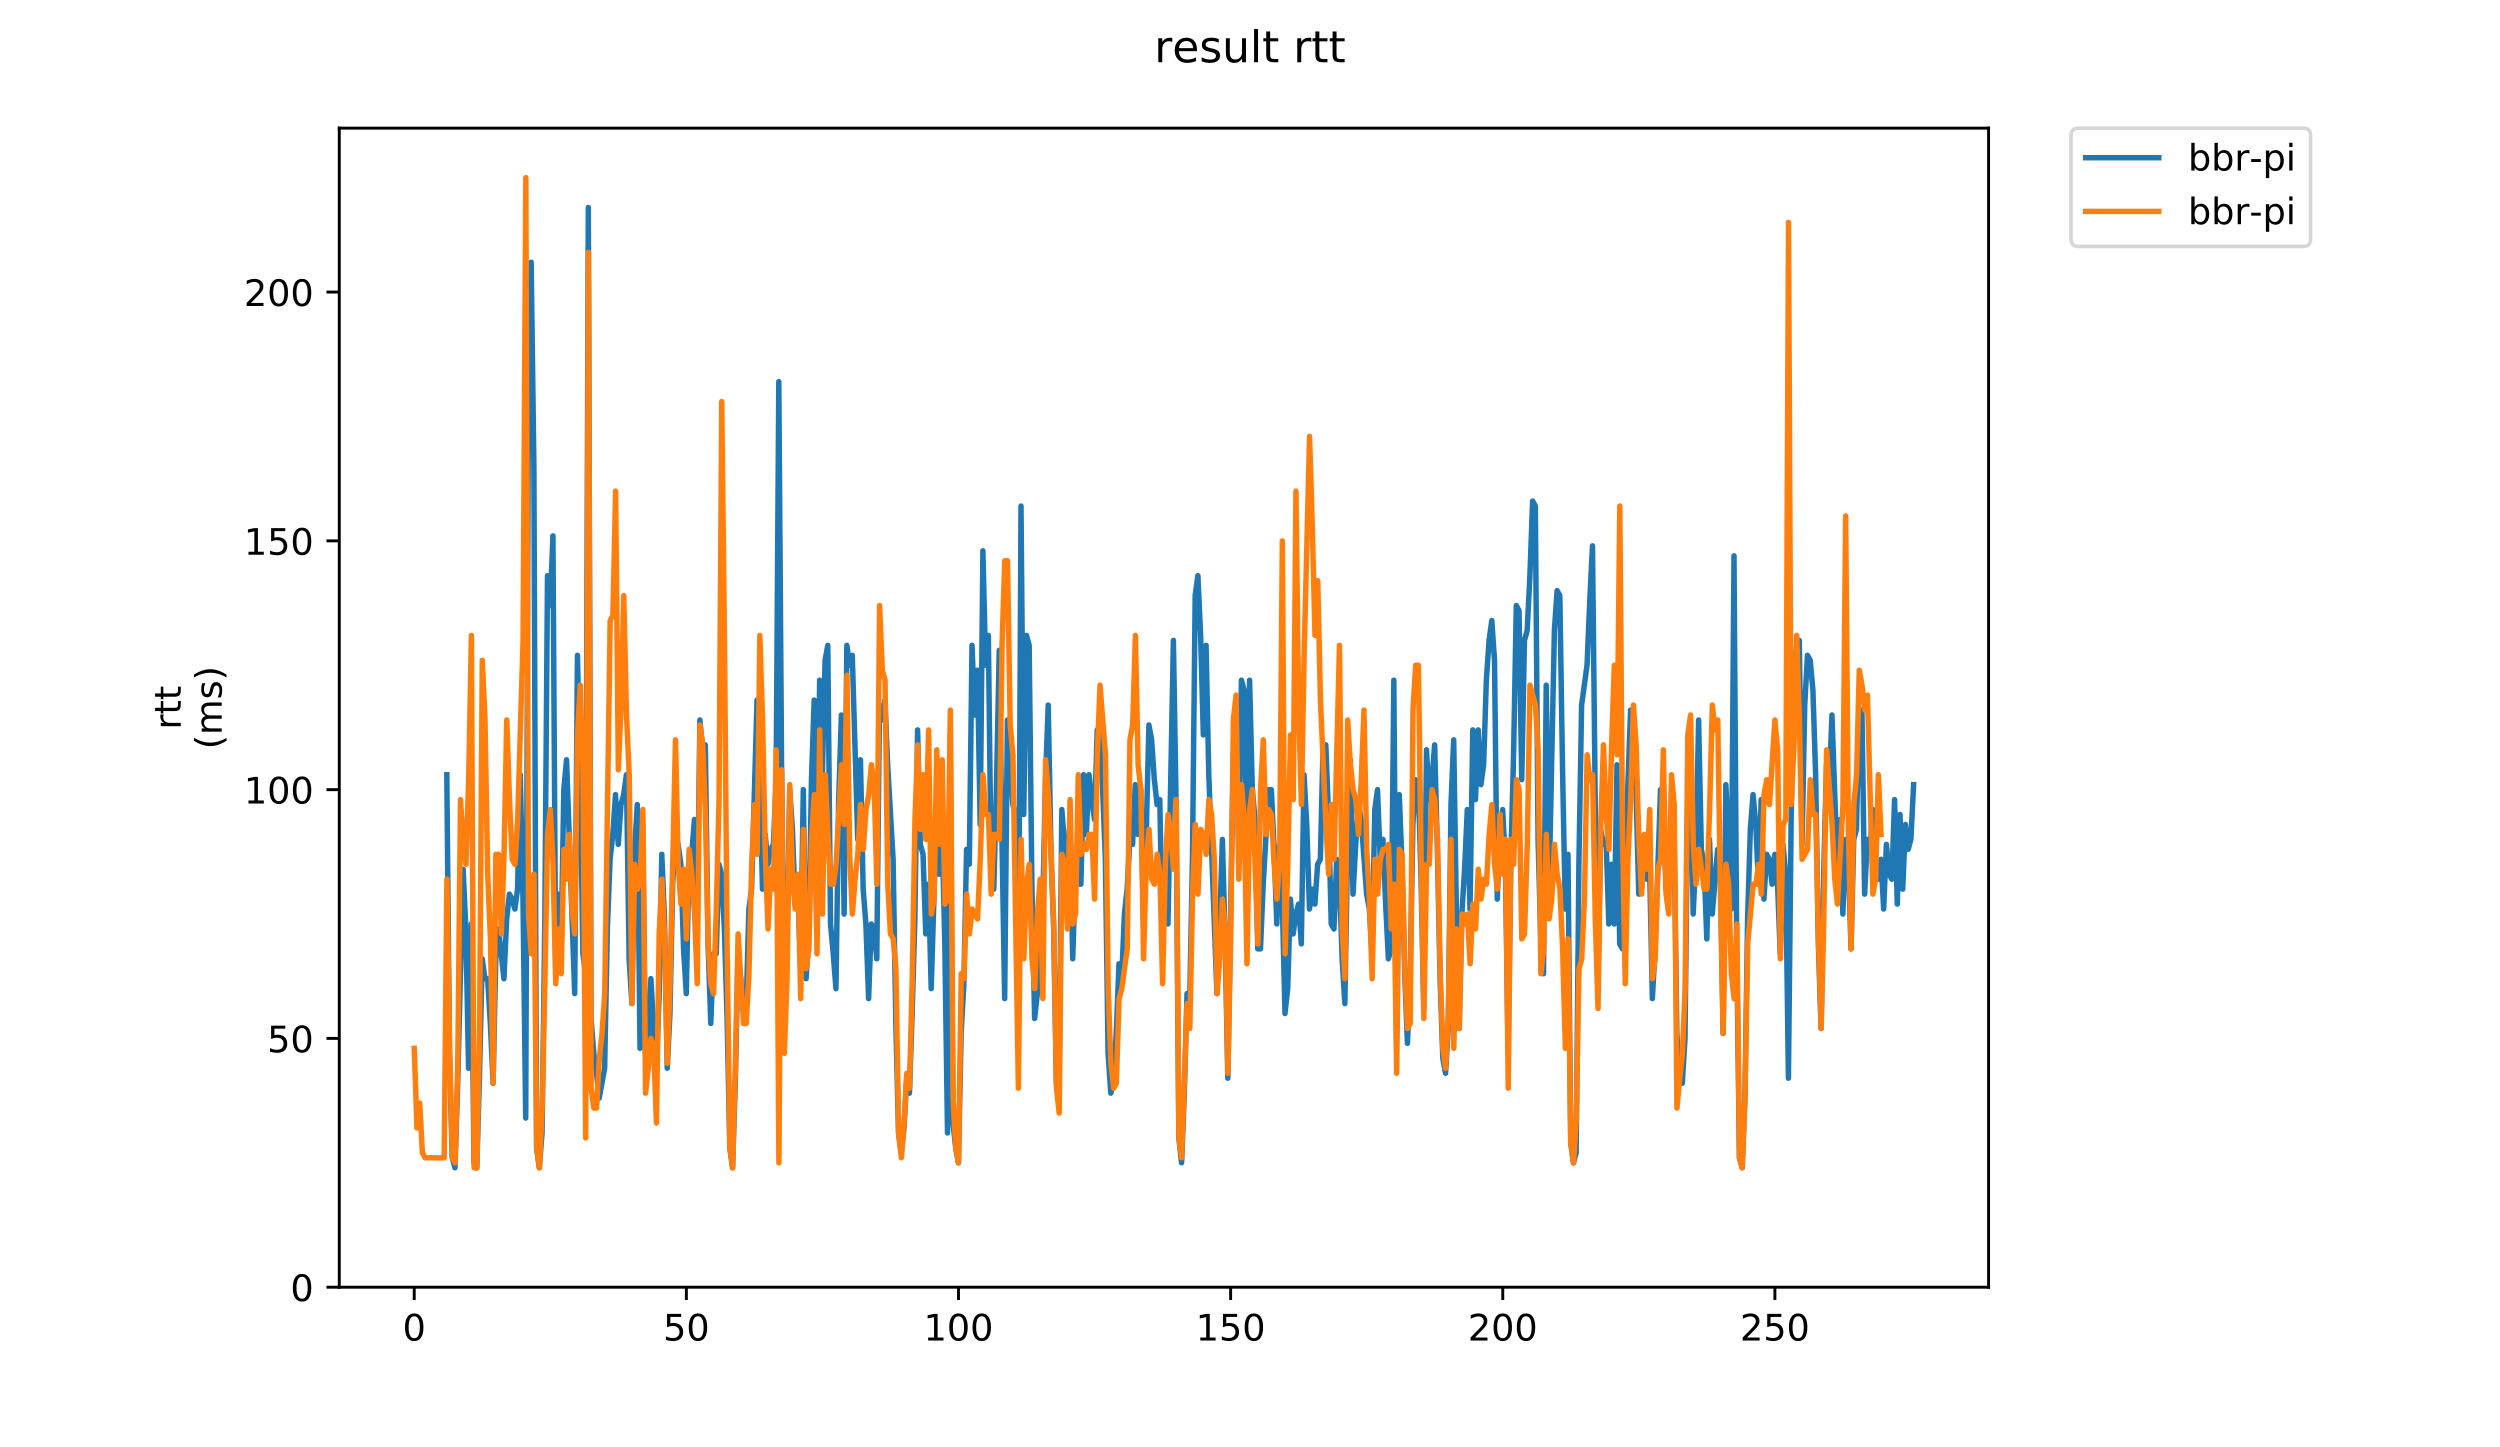<?xml version="1.0" encoding="utf-8" standalone="no"?>
<!DOCTYPE svg PUBLIC "-//W3C//DTD SVG 1.1//EN"
  "http://www.w3.org/Graphics/SVG/1.1/DTD/svg11.dtd">
<!-- Created with matplotlib (https://matplotlib.org/) -->
<svg height="396pt" version="1.1" viewBox="0 0 684 396" width="684pt" xmlns="http://www.w3.org/2000/svg" xmlns:xlink="http://www.w3.org/1999/xlink">
 <defs>
  <style type="text/css">
*{stroke-linecap:butt;stroke-linejoin:round;}
  </style>
 </defs>
 <g id="figure_1">
  <g id="patch_1">
   <path d="M 0 396 
L 684 396 
L 684 0 
L 0 0 
z
" style="fill:#ffffff;"/>
  </g>
  <g id="axes_1">
   <g id="patch_2">
    <path d="M 92.824 352.174 
L 544.074 352.174 
L 544.074 35.062 
L 92.824 35.062 
z
" style="fill:#ffffff;"/>
   </g>
   <g id="matplotlib.axis_1">
    <g id="xtick_1">
     <g id="line2d_1">
      <defs>
       <path d="M 0 0 
L 0 3.5 
" id="m9ac8c3fb48" style="stroke:#000000;stroke-width:0.8;"/>
      </defs>
      <g>
       <use style="stroke:#000000;stroke-width:0.8;" x="113.332" xlink:href="#m9ac8c3fb48" y="352.174"/>
      </g>
     </g>
     <g id="text_1">
      <!-- 0 -->
      <defs>
       <path d="M 31.781 66.406 
Q 24.172 66.406 20.328 58.906 
Q 16.5 51.422 16.5 36.375 
Q 16.5 21.391 20.328 13.891 
Q 24.172 6.391 31.781 6.391 
Q 39.453 6.391 43.281 13.891 
Q 47.125 21.391 47.125 36.375 
Q 47.125 51.422 43.281 58.906 
Q 39.453 66.406 31.781 66.406 
z
M 31.781 74.219 
Q 44.047 74.219 50.516 64.516 
Q 56.984 54.828 56.984 36.375 
Q 56.984 17.969 50.516 8.266 
Q 44.047 -1.422 31.781 -1.422 
Q 19.531 -1.422 13.062 8.266 
Q 6.594 17.969 6.594 36.375 
Q 6.594 54.828 13.062 64.516 
Q 19.531 74.219 31.781 74.219 
z
" id="DejaVuSans-48"/>
      </defs>
      <g transform="translate(110.151 366.773)scale(0.1 -0.1)">
       <use xlink:href="#DejaVuSans-48"/>
      </g>
     </g>
    </g>
    <g id="xtick_2">
     <g id="line2d_2">
      <g>
       <use style="stroke:#000000;stroke-width:0.8;" x="187.788" xlink:href="#m9ac8c3fb48" y="352.174"/>
      </g>
     </g>
     <g id="text_2">
      <!-- 50 -->
      <defs>
       <path d="M 10.797 72.906 
L 49.516 72.906 
L 49.516 64.594 
L 19.828 64.594 
L 19.828 46.734 
Q 21.969 47.469 24.109 47.828 
Q 26.266 48.188 28.422 48.188 
Q 40.625 48.188 47.75 41.5 
Q 54.891 34.812 54.891 23.391 
Q 54.891 11.625 47.562 5.094 
Q 40.234 -1.422 26.906 -1.422 
Q 22.312 -1.422 17.547 -0.641 
Q 12.797 0.141 7.719 1.703 
L 7.719 11.625 
Q 12.109 9.234 16.797 8.062 
Q 21.484 6.891 26.703 6.891 
Q 35.156 6.891 40.078 11.328 
Q 45.016 15.766 45.016 23.391 
Q 45.016 31 40.078 35.438 
Q 35.156 39.891 26.703 39.891 
Q 22.75 39.891 18.812 39.016 
Q 14.891 38.141 10.797 36.281 
z
" id="DejaVuSans-53"/>
      </defs>
      <g transform="translate(181.426 366.773)scale(0.1 -0.1)">
       <use xlink:href="#DejaVuSans-53"/>
       <use x="63.623" xlink:href="#DejaVuSans-48"/>
      </g>
     </g>
    </g>
    <g id="xtick_3">
     <g id="line2d_3">
      <g>
       <use style="stroke:#000000;stroke-width:0.8;" x="262.244" xlink:href="#m9ac8c3fb48" y="352.174"/>
      </g>
     </g>
     <g id="text_3">
      <!-- 100 -->
      <defs>
       <path d="M 12.406 8.297 
L 28.516 8.297 
L 28.516 63.922 
L 10.984 60.406 
L 10.984 69.391 
L 28.422 72.906 
L 38.281 72.906 
L 38.281 8.297 
L 54.391 8.297 
L 54.391 0 
L 12.406 0 
z
" id="DejaVuSans-49"/>
      </defs>
      <g transform="translate(252.701 366.773)scale(0.1 -0.1)">
       <use xlink:href="#DejaVuSans-49"/>
       <use x="63.623" xlink:href="#DejaVuSans-48"/>
       <use x="127.246" xlink:href="#DejaVuSans-48"/>
      </g>
     </g>
    </g>
    <g id="xtick_4">
     <g id="line2d_4">
      <g>
       <use style="stroke:#000000;stroke-width:0.8;" x="336.7" xlink:href="#m9ac8c3fb48" y="352.174"/>
      </g>
     </g>
     <g id="text_4">
      <!-- 150 -->
      <g transform="translate(327.157 366.773)scale(0.1 -0.1)">
       <use xlink:href="#DejaVuSans-49"/>
       <use x="63.623" xlink:href="#DejaVuSans-53"/>
       <use x="127.246" xlink:href="#DejaVuSans-48"/>
      </g>
     </g>
    </g>
    <g id="xtick_5">
     <g id="line2d_5">
      <g>
       <use style="stroke:#000000;stroke-width:0.8;" x="411.156" xlink:href="#m9ac8c3fb48" y="352.174"/>
      </g>
     </g>
     <g id="text_5">
      <!-- 200 -->
      <defs>
       <path d="M 19.188 8.297 
L 53.609 8.297 
L 53.609 0 
L 7.328 0 
L 7.328 8.297 
Q 12.938 14.109 22.625 23.891 
Q 32.328 33.688 34.812 36.531 
Q 39.547 41.844 41.422 45.531 
Q 43.312 49.219 43.312 52.781 
Q 43.312 58.594 39.234 62.25 
Q 35.156 65.922 28.609 65.922 
Q 23.969 65.922 18.812 64.312 
Q 13.672 62.703 7.812 59.422 
L 7.812 69.391 
Q 13.766 71.781 18.938 73 
Q 24.125 74.219 28.422 74.219 
Q 39.75 74.219 46.484 68.547 
Q 53.219 62.891 53.219 53.422 
Q 53.219 48.922 51.531 44.891 
Q 49.859 40.875 45.406 35.406 
Q 44.188 33.984 37.641 27.219 
Q 31.109 20.453 19.188 8.297 
z
" id="DejaVuSans-50"/>
      </defs>
      <g transform="translate(401.613 366.773)scale(0.1 -0.1)">
       <use xlink:href="#DejaVuSans-50"/>
       <use x="63.623" xlink:href="#DejaVuSans-48"/>
       <use x="127.246" xlink:href="#DejaVuSans-48"/>
      </g>
     </g>
    </g>
    <g id="xtick_6">
     <g id="line2d_6">
      <g>
       <use style="stroke:#000000;stroke-width:0.8;" x="485.612" xlink:href="#m9ac8c3fb48" y="352.174"/>
      </g>
     </g>
     <g id="text_6">
      <!-- 250 -->
      <g transform="translate(476.069 366.773)scale(0.1 -0.1)">
       <use xlink:href="#DejaVuSans-50"/>
       <use x="63.623" xlink:href="#DejaVuSans-53"/>
       <use x="127.246" xlink:href="#DejaVuSans-48"/>
      </g>
     </g>
    </g>
   </g>
   <g id="matplotlib.axis_2">
    <g id="ytick_1">
     <g id="line2d_7">
      <defs>
       <path d="M 0 0 
L -3.5 0 
" id="m6caaef7ef2" style="stroke:#000000;stroke-width:0.8;"/>
      </defs>
      <g>
       <use style="stroke:#000000;stroke-width:0.8;" x="92.824" xlink:href="#m6caaef7ef2" y="352.174"/>
      </g>
     </g>
     <g id="text_7">
      <!-- 0 -->
      <g transform="translate(79.461 355.973)scale(0.1 -0.1)">
       <use xlink:href="#DejaVuSans-48"/>
      </g>
     </g>
    </g>
    <g id="ytick_2">
     <g id="line2d_8">
      <g>
       <use style="stroke:#000000;stroke-width:0.8;" x="92.824" xlink:href="#m6caaef7ef2" y="284.11"/>
      </g>
     </g>
     <g id="text_8">
      <!-- 50 -->
      <g transform="translate(73.099 287.909)scale(0.1 -0.1)">
       <use xlink:href="#DejaVuSans-53"/>
       <use x="63.623" xlink:href="#DejaVuSans-48"/>
      </g>
     </g>
    </g>
    <g id="ytick_3">
     <g id="line2d_9">
      <g>
       <use style="stroke:#000000;stroke-width:0.8;" x="92.824" xlink:href="#m6caaef7ef2" y="216.046"/>
      </g>
     </g>
     <g id="text_9">
      <!-- 100 -->
      <g transform="translate(66.736 219.845)scale(0.1 -0.1)">
       <use xlink:href="#DejaVuSans-49"/>
       <use x="63.623" xlink:href="#DejaVuSans-48"/>
       <use x="127.246" xlink:href="#DejaVuSans-48"/>
      </g>
     </g>
    </g>
    <g id="ytick_4">
     <g id="line2d_10">
      <g>
       <use style="stroke:#000000;stroke-width:0.8;" x="92.824" xlink:href="#m6caaef7ef2" y="147.981"/>
      </g>
     </g>
     <g id="text_10">
      <!-- 150 -->
      <g transform="translate(66.736 151.78)scale(0.1 -0.1)">
       <use xlink:href="#DejaVuSans-49"/>
       <use x="63.623" xlink:href="#DejaVuSans-53"/>
       <use x="127.246" xlink:href="#DejaVuSans-48"/>
      </g>
     </g>
    </g>
    <g id="ytick_5">
     <g id="line2d_11">
      <g>
       <use style="stroke:#000000;stroke-width:0.8;" x="92.824" xlink:href="#m6caaef7ef2" y="79.917"/>
      </g>
     </g>
     <g id="text_11">
      <!-- 200 -->
      <g transform="translate(66.736 83.716)scale(0.1 -0.1)">
       <use xlink:href="#DejaVuSans-50"/>
       <use x="63.623" xlink:href="#DejaVuSans-48"/>
       <use x="127.246" xlink:href="#DejaVuSans-48"/>
      </g>
     </g>
    </g>
    <g id="text_12">
     <!-- rtt -->
     <defs>
      <path d="M 41.109 46.297 
Q 39.594 47.172 37.812 47.578 
Q 36.031 48 33.891 48 
Q 26.266 48 22.188 43.047 
Q 18.109 38.094 18.109 28.812 
L 18.109 0 
L 9.078 0 
L 9.078 54.688 
L 18.109 54.688 
L 18.109 46.188 
Q 20.953 51.172 25.484 53.578 
Q 30.031 56 36.531 56 
Q 37.453 56 38.578 55.875 
Q 39.703 55.766 41.062 55.516 
z
" id="DejaVuSans-114"/>
      <path d="M 18.312 70.219 
L 18.312 54.688 
L 36.812 54.688 
L 36.812 47.703 
L 18.312 47.703 
L 18.312 18.016 
Q 18.312 11.328 20.141 9.422 
Q 21.969 7.516 27.594 7.516 
L 36.812 7.516 
L 36.812 0 
L 27.594 0 
Q 17.188 0 13.234 3.875 
Q 9.281 7.766 9.281 18.016 
L 9.281 47.703 
L 2.688 47.703 
L 2.688 54.688 
L 9.281 54.688 
L 9.281 70.219 
z
" id="DejaVuSans-116"/>
     </defs>
     <g transform="translate(49.459 199.594)rotate(-90)scale(0.1 -0.1)">
      <use xlink:href="#DejaVuSans-114"/>
      <use x="41.113" xlink:href="#DejaVuSans-116"/>
      <use x="80.322" xlink:href="#DejaVuSans-116"/>
     </g>
     <!-- (ms) -->
     <defs>
      <path d="M 31 75.875 
Q 24.469 64.656 21.281 53.656 
Q 18.109 42.672 18.109 31.391 
Q 18.109 20.125 21.312 9.062 
Q 24.516 -2 31 -13.188 
L 23.188 -13.188 
Q 15.875 -1.703 12.234 9.375 
Q 8.594 20.453 8.594 31.391 
Q 8.594 42.281 12.203 53.312 
Q 15.828 64.359 23.188 75.875 
z
" id="DejaVuSans-40"/>
      <path d="M 52 44.188 
Q 55.375 50.25 60.062 53.125 
Q 64.75 56 71.094 56 
Q 79.641 56 84.281 50.016 
Q 88.922 44.047 88.922 33.016 
L 88.922 0 
L 79.891 0 
L 79.891 32.719 
Q 79.891 40.578 77.094 44.375 
Q 74.312 48.188 68.609 48.188 
Q 61.625 48.188 57.562 43.547 
Q 53.516 38.922 53.516 30.906 
L 53.516 0 
L 44.484 0 
L 44.484 32.719 
Q 44.484 40.625 41.703 44.406 
Q 38.922 48.188 33.109 48.188 
Q 26.219 48.188 22.156 43.531 
Q 18.109 38.875 18.109 30.906 
L 18.109 0 
L 9.078 0 
L 9.078 54.688 
L 18.109 54.688 
L 18.109 46.188 
Q 21.188 51.219 25.484 53.609 
Q 29.781 56 35.688 56 
Q 41.656 56 45.828 52.969 
Q 50 49.953 52 44.188 
z
" id="DejaVuSans-109"/>
      <path d="M 44.281 53.078 
L 44.281 44.578 
Q 40.484 46.531 36.375 47.5 
Q 32.281 48.484 27.875 48.484 
Q 21.188 48.484 17.844 46.438 
Q 14.5 44.391 14.5 40.281 
Q 14.5 37.156 16.891 35.375 
Q 19.281 33.594 26.516 31.984 
L 29.594 31.297 
Q 39.156 29.25 43.188 25.516 
Q 47.219 21.781 47.219 15.094 
Q 47.219 7.469 41.188 3.016 
Q 35.156 -1.422 24.609 -1.422 
Q 20.219 -1.422 15.453 -0.562 
Q 10.688 0.297 5.422 2 
L 5.422 11.281 
Q 10.406 8.688 15.234 7.391 
Q 20.062 6.109 24.812 6.109 
Q 31.156 6.109 34.562 8.281 
Q 37.984 10.453 37.984 14.406 
Q 37.984 18.062 35.516 20.016 
Q 33.062 21.969 24.703 23.781 
L 21.578 24.516 
Q 13.234 26.266 9.516 29.906 
Q 5.812 33.547 5.812 39.891 
Q 5.812 47.609 11.281 51.797 
Q 16.75 56 26.812 56 
Q 31.781 56 36.172 55.266 
Q 40.578 54.547 44.281 53.078 
z
" id="DejaVuSans-115"/>
      <path d="M 8.016 75.875 
L 15.828 75.875 
Q 23.141 64.359 26.781 53.312 
Q 30.422 42.281 30.422 31.391 
Q 30.422 20.453 26.781 9.375 
Q 23.141 -1.703 15.828 -13.188 
L 8.016 -13.188 
Q 14.5 -2 17.703 9.062 
Q 20.906 20.125 20.906 31.391 
Q 20.906 42.672 17.703 53.656 
Q 14.5 64.656 8.016 75.875 
z
" id="DejaVuSans-41"/>
     </defs>
     <g transform="translate(60.657 204.995)rotate(-90)scale(0.1 -0.1)">
      <use xlink:href="#DejaVuSans-40"/>
      <use x="39.014" xlink:href="#DejaVuSans-109"/>
      <use x="136.426" xlink:href="#DejaVuSans-115"/>
      <use x="188.525" xlink:href="#DejaVuSans-41"/>
     </g>
    </g>
   </g>
   <g id="line2d_12">
    <path clip-path="url(#pf8bfe01897)" d="M 122.245 211.962 
L 122.989 289.555 
L 123.734 316.781 
L 124.478 319.503 
L 125.223 296.361 
L 126.712 237.826 
L 127.457 254.162 
L 128.201 292.278 
L 128.946 252.8 
L 129.69 318.142 
L 130.435 319.503 
L 131.179 295 
L 131.924 262.329 
L 132.669 267.774 
L 133.413 267.774 
L 134.158 280.026 
L 134.902 296.361 
L 135.647 262.329 
L 136.391 254.162 
L 137.88 267.774 
L 138.625 251.439 
L 139.37 244.633 
L 140.114 245.994 
L 140.859 248.716 
L 141.603 243.271 
L 142.348 211.962 
L 143.092 245.994 
L 143.837 305.89 
L 144.581 107.143 
L 145.326 71.749 
L 146.071 127.562 
L 146.815 314.058 
L 147.56 319.503 
L 148.304 309.974 
L 149.049 252.8 
L 149.793 157.51 
L 150.538 165.678 
L 151.283 146.62 
L 152.027 263.691 
L 152.772 244.633 
L 153.516 259.607 
L 154.261 216.046 
L 155.005 207.878 
L 157.239 271.858 
L 157.984 179.291 
L 158.728 211.962 
L 159.473 260.968 
L 160.217 266.413 
L 160.962 56.775 
L 161.706 278.665 
L 162.451 288.194 
L 163.195 293.639 
L 163.94 300.445 
L 165.429 292.278 
L 166.174 254.162 
L 166.918 235.104 
L 167.663 228.297 
L 168.407 217.407 
L 169.152 231.02 
L 169.897 220.129 
L 170.641 217.407 
L 171.386 211.962 
L 172.13 262.329 
L 172.875 274.581 
L 173.619 232.381 
L 174.364 220.129 
L 175.108 286.832 
L 175.853 225.575 
L 176.598 288.194 
L 177.342 289.555 
L 178.087 267.774 
L 178.831 281.387 
L 179.576 292.278 
L 180.32 273.22 
L 181.065 233.742 
L 181.809 251.439 
L 182.554 292.278 
L 183.299 277.303 
L 184.043 241.91 
L 184.788 228.297 
L 185.532 231.02 
L 186.277 236.465 
L 187.021 259.607 
L 187.766 271.858 
L 188.511 235.104 
L 189.255 233.742 
L 190 224.213 
L 190.744 254.162 
L 191.489 196.988 
L 192.233 205.155 
L 192.978 203.794 
L 193.722 258.245 
L 194.467 280.026 
L 195.212 260.968 
L 195.956 260.968 
L 196.701 236.465 
L 197.445 239.187 
L 198.19 254.162 
L 198.934 278.665 
L 199.679 314.058 
L 200.423 319.503 
L 201.168 296.361 
L 201.913 262.329 
L 202.657 267.774 
L 203.402 275.942 
L 204.146 275.942 
L 204.891 248.716 
L 205.635 243.271 
L 207.125 191.542 
L 207.869 211.962 
L 208.614 243.271 
L 209.358 228.297 
L 210.103 236.465 
L 210.847 232.381 
L 211.592 231.02 
L 212.336 214.684 
L 213.081 104.42 
L 213.826 207.878 
L 214.57 280.026 
L 215.315 258.245 
L 216.059 216.046 
L 216.804 226.936 
L 217.548 247.355 
L 218.293 244.633 
L 219.037 263.691 
L 219.782 216.046 
L 220.527 267.774 
L 221.271 256.884 
L 222.016 213.323 
L 222.76 191.542 
L 223.505 256.884 
L 224.249 186.097 
L 224.994 211.962 
L 225.739 180.652 
L 226.483 176.568 
L 227.228 252.8 
L 227.972 260.968 
L 228.717 270.497 
L 229.461 218.768 
L 230.206 195.626 
L 230.95 250.078 
L 231.695 176.568 
L 232.44 182.013 
L 233.184 179.291 
L 234.673 229.658 
L 235.418 207.878 
L 236.162 243.271 
L 236.907 252.8 
L 237.651 273.22 
L 238.396 252.8 
L 239.141 254.162 
L 239.885 262.329 
L 240.63 192.904 
L 241.374 196.988 
L 242.119 191.542 
L 242.863 209.239 
L 244.353 235.104 
L 245.097 280.026 
L 245.842 309.974 
L 246.586 315.419 
L 247.331 308.613 
L 248.075 295 
L 248.82 299.084 
L 249.564 277.303 
L 250.309 251.439 
L 251.054 199.71 
L 251.798 231.02 
L 252.543 233.742 
L 253.287 255.523 
L 254.032 241.91 
L 254.776 270.497 
L 256.265 221.491 
L 257.01 239.187 
L 257.755 226.936 
L 258.499 258.245 
L 259.244 309.974 
L 259.988 201.071 
L 260.733 307.252 
L 261.477 314.058 
L 262.222 318.142 
L 262.967 282.749 
L 263.711 269.136 
L 264.456 232.381 
L 265.2 236.465 
L 265.945 176.568 
L 266.689 195.626 
L 267.434 183.375 
L 268.178 225.575 
L 268.923 150.704 
L 269.668 182.013 
L 270.412 173.846 
L 271.157 236.465 
L 271.901 243.271 
L 272.646 214.684 
L 273.39 177.93 
L 274.135 229.658 
L 274.879 273.22 
L 275.624 196.988 
L 277.113 220.129 
L 277.858 222.852 
L 278.602 281.387 
L 279.347 138.452 
L 280.091 222.852 
L 280.836 173.846 
L 281.581 176.568 
L 282.325 241.91 
L 283.07 278.665 
L 283.814 271.858 
L 284.559 255.523 
L 285.303 247.355 
L 286.048 213.323 
L 286.792 192.904 
L 287.537 232.381 
L 288.282 254.162 
L 289.026 296.361 
L 289.771 296.361 
L 290.515 221.491 
L 291.26 231.02 
L 292.004 235.104 
L 292.749 225.575 
L 293.493 262.329 
L 294.238 239.187 
L 294.983 241.91 
L 295.727 241.91 
L 296.472 211.962 
L 297.216 228.297 
L 297.961 211.962 
L 298.705 218.768 
L 299.45 224.213 
L 300.195 199.71 
L 300.939 199.71 
L 301.684 216.046 
L 302.428 235.104 
L 303.173 288.194 
L 303.917 299.084 
L 304.662 296.361 
L 305.406 282.749 
L 306.151 263.691 
L 306.896 267.774 
L 307.64 250.078 
L 308.385 243.271 
L 309.129 229.658 
L 309.874 231.02 
L 310.618 214.684 
L 311.363 228.297 
L 312.107 216.046 
L 312.852 251.439 
L 313.597 228.297 
L 314.341 198.349 
L 315.086 202.433 
L 315.83 213.323 
L 316.575 220.129 
L 317.319 218.768 
L 318.064 258.245 
L 318.809 244.633 
L 319.553 252.8 
L 321.042 175.207 
L 321.787 220.129 
L 322.531 311.336 
L 323.276 318.142 
L 324.02 299.084 
L 324.765 271.858 
L 325.51 273.22 
L 326.254 235.104 
L 326.999 162.955 
L 327.743 157.51 
L 328.488 173.846 
L 329.232 201.071 
L 329.977 176.568 
L 330.721 211.962 
L 332.955 271.858 
L 333.7 252.8 
L 334.444 229.658 
L 335.189 256.884 
L 335.933 295 
L 337.423 207.878 
L 338.167 191.542 
L 338.912 233.742 
L 339.656 186.097 
L 340.401 188.82 
L 341.145 236.465 
L 341.89 186.097 
L 342.634 216.046 
L 343.379 224.213 
L 344.124 259.607 
L 344.868 259.607 
L 345.613 241.91 
L 347.102 216.046 
L 347.846 216.046 
L 348.591 232.381 
L 349.335 252.8 
L 350.08 231.02 
L 350.825 245.994 
L 351.569 277.303 
L 352.314 270.497 
L 353.058 245.994 
L 353.803 255.523 
L 354.547 250.078 
L 355.292 247.355 
L 356.037 258.245 
L 356.781 211.962 
L 357.526 225.575 
L 358.27 248.716 
L 359.015 243.271 
L 359.759 247.355 
L 360.504 236.465 
L 361.248 235.104 
L 361.993 203.794 
L 362.738 203.794 
L 363.482 222.852 
L 364.227 252.8 
L 364.971 254.162 
L 365.716 235.104 
L 366.46 240.549 
L 367.205 262.329 
L 367.949 274.581 
L 368.694 232.381 
L 369.439 207.878 
L 370.183 244.633 
L 370.928 231.02 
L 371.672 220.129 
L 372.417 224.213 
L 373.906 244.633 
L 374.651 248.716 
L 375.395 260.968 
L 376.14 221.491 
L 376.884 216.046 
L 377.629 235.104 
L 378.373 229.658 
L 379.118 247.355 
L 379.862 262.329 
L 380.607 259.607 
L 381.352 186.097 
L 382.096 284.11 
L 382.841 217.407 
L 383.585 236.465 
L 384.33 266.413 
L 385.074 285.471 
L 385.819 267.774 
L 386.563 225.575 
L 387.308 213.323 
L 388.053 214.684 
L 388.797 240.549 
L 389.542 275.942 
L 390.286 205.155 
L 391.031 218.768 
L 391.775 213.323 
L 392.52 203.794 
L 393.265 232.381 
L 394.009 267.774 
L 394.754 289.555 
L 395.498 293.639 
L 396.243 281.387 
L 396.987 220.129 
L 397.732 202.433 
L 398.476 250.078 
L 399.221 281.387 
L 399.966 250.078 
L 400.71 237.826 
L 401.455 221.491 
L 402.199 248.716 
L 402.944 199.71 
L 403.688 218.768 
L 404.433 199.71 
L 405.177 214.684 
L 405.922 209.239 
L 406.667 186.097 
L 407.411 175.207 
L 408.156 169.762 
L 408.9 180.652 
L 409.645 245.994 
L 410.389 226.936 
L 411.134 221.491 
L 411.879 236.465 
L 412.623 288.194 
L 413.368 235.104 
L 414.112 206.517 
L 414.857 165.678 
L 415.601 167.039 
L 416.346 213.323 
L 417.09 175.207 
L 417.835 172.484 
L 418.58 157.51 
L 419.324 137.091 
L 420.069 138.452 
L 420.813 229.658 
L 421.558 256.884 
L 422.302 266.413 
L 423.047 187.459 
L 423.791 244.633 
L 425.281 172.484 
L 426.025 161.594 
L 426.77 162.955 
L 427.514 210.6 
L 428.259 248.716 
L 429.003 233.742 
L 429.748 312.697 
L 430.493 318.142 
L 431.237 315.419 
L 431.982 236.465 
L 432.726 192.904 
L 434.215 182.013 
L 434.96 164.317 
L 435.704 149.342 
L 436.449 218.768 
L 437.194 271.858 
L 437.938 226.936 
L 438.683 231.02 
L 439.427 229.658 
L 440.172 252.8 
L 440.916 236.465 
L 441.661 252.8 
L 442.405 209.239 
L 443.15 258.245 
L 443.895 259.607 
L 444.639 247.355 
L 445.384 214.684 
L 446.128 194.265 
L 446.873 211.962 
L 447.617 216.046 
L 448.362 244.633 
L 449.107 243.271 
L 449.851 229.658 
L 450.596 240.549 
L 451.34 237.826 
L 452.085 273.22 
L 452.829 259.607 
L 454.318 216.046 
L 455.063 221.491 
L 455.808 243.271 
L 457.297 235.104 
L 458.041 228.297 
L 458.786 282.749 
L 459.53 295 
L 460.275 296.361 
L 461.019 284.11 
L 461.764 217.407 
L 462.509 206.517 
L 463.253 250.078 
L 463.998 233.742 
L 464.742 196.988 
L 465.487 232.381 
L 466.231 236.465 
L 466.976 256.884 
L 467.721 229.658 
L 468.465 250.078 
L 469.954 232.381 
L 470.699 237.826 
L 471.443 282.749 
L 472.188 214.684 
L 472.932 229.658 
L 473.677 248.716 
L 474.422 152.065 
L 475.166 259.607 
L 475.911 316.781 
L 476.655 319.503 
L 477.4 300.445 
L 478.144 251.439 
L 478.889 226.936 
L 479.634 217.407 
L 480.378 225.575 
L 481.123 241.91 
L 481.867 218.768 
L 482.612 245.994 
L 483.356 233.742 
L 484.101 235.104 
L 484.845 241.91 
L 485.59 233.742 
L 486.335 241.91 
L 487.079 260.968 
L 487.824 231.02 
L 488.568 239.187 
L 489.313 295 
L 490.057 224.213 
L 490.802 184.736 
L 491.546 176.568 
L 492.291 175.207 
L 493.036 231.02 
L 493.78 192.904 
L 494.525 179.291 
L 495.269 180.652 
L 496.014 188.82 
L 496.758 211.962 
L 497.503 258.245 
L 498.248 281.387 
L 498.992 237.826 
L 499.737 209.239 
L 500.481 214.684 
L 501.226 195.626 
L 502.715 237.826 
L 503.459 224.213 
L 504.204 250.078 
L 504.949 229.658 
L 505.693 235.104 
L 506.438 259.607 
L 507.182 229.658 
L 507.927 226.936 
L 508.671 194.265 
L 509.416 194.265 
L 510.16 244.633 
L 510.905 229.658 
L 511.65 232.381 
L 512.394 221.491 
L 513.139 236.465 
L 513.883 240.549 
L 514.628 235.104 
L 515.372 248.716 
L 516.117 231.02 
L 516.862 239.187 
L 517.606 240.549 
L 518.351 218.768 
L 519.095 247.355 
L 519.84 222.852 
L 520.584 243.271 
L 521.329 225.575 
L 522.073 232.381 
L 522.818 229.658 
L 523.563 214.684 
L 523.563 214.684 
" style="fill:none;stroke:#1f77b4;stroke-linecap:square;stroke-width:1.5;"/>
   </g>
   <g id="line2d_13">
    <path clip-path="url(#pf8bfe01897)" d="M 113.335 286.832 
L 114.08 308.613 
L 114.824 301.807 
L 115.569 315.419 
L 116.314 316.781 
L 121.525 316.781 
L 122.27 240.549 
L 123.015 286.832 
L 123.759 316.781 
L 124.504 318.142 
L 125.248 290.916 
L 125.993 218.768 
L 126.737 231.02 
L 127.482 236.465 
L 128.226 213.323 
L 128.971 173.846 
L 129.716 319.503 
L 130.46 319.503 
L 131.205 282.749 
L 131.949 180.652 
L 132.694 196.988 
L 133.438 239.187 
L 134.183 256.884 
L 134.928 296.361 
L 135.672 233.742 
L 136.417 233.742 
L 137.161 255.523 
L 137.906 233.742 
L 138.65 196.988 
L 139.395 218.768 
L 140.139 235.104 
L 140.884 236.465 
L 141.629 224.213 
L 143.118 175.207 
L 143.862 48.607 
L 144.607 250.078 
L 145.351 260.968 
L 146.096 239.187 
L 146.84 314.058 
L 147.585 319.503 
L 148.33 303.168 
L 149.074 269.136 
L 149.819 228.297 
L 150.563 221.491 
L 151.308 236.465 
L 152.052 269.136 
L 152.797 254.162 
L 153.542 266.413 
L 154.286 232.381 
L 155.031 240.549 
L 155.775 228.297 
L 156.52 248.716 
L 157.264 255.523 
L 158.009 201.071 
L 158.753 187.459 
L 159.498 210.6 
L 160.243 311.336 
L 160.987 69.027 
L 161.732 297.723 
L 162.476 303.168 
L 163.221 303.168 
L 163.965 289.555 
L 164.71 282.749 
L 165.454 271.858 
L 166.944 169.762 
L 167.688 168.401 
L 168.433 134.368 
L 169.177 210.6 
L 169.922 192.904 
L 170.666 162.955 
L 171.411 195.626 
L 172.156 211.962 
L 172.9 274.581 
L 173.645 236.465 
L 174.389 243.271 
L 175.134 240.549 
L 175.878 221.491 
L 176.623 299.084 
L 177.367 292.278 
L 178.112 284.11 
L 178.857 286.832 
L 179.601 307.252 
L 180.346 255.523 
L 181.09 240.549 
L 181.835 256.884 
L 182.579 290.916 
L 183.324 269.136 
L 184.813 202.433 
L 185.558 236.465 
L 186.302 247.355 
L 187.047 237.826 
L 187.791 256.884 
L 188.536 232.381 
L 189.28 239.187 
L 190.025 250.078 
L 190.77 269.136 
L 191.514 198.349 
L 192.259 203.794 
L 193.003 222.852 
L 193.748 258.245 
L 194.492 269.136 
L 195.237 271.858 
L 195.981 248.716 
L 196.726 218.768 
L 197.471 109.865 
L 198.215 175.207 
L 198.96 260.968 
L 199.704 314.058 
L 200.449 319.503 
L 201.193 292.278 
L 201.938 255.523 
L 203.427 280.026 
L 204.172 280.026 
L 204.916 266.413 
L 205.661 236.465 
L 206.405 220.129 
L 207.15 233.742 
L 207.894 173.846 
L 208.639 196.988 
L 209.384 233.742 
L 210.128 254.162 
L 210.873 237.826 
L 211.617 243.271 
L 212.362 205.155 
L 213.106 318.142 
L 213.851 210.6 
L 214.595 288.194 
L 215.34 267.774 
L 216.085 214.684 
L 216.829 240.549 
L 217.574 248.716 
L 218.318 239.187 
L 219.063 273.22 
L 219.807 226.936 
L 220.552 265.052 
L 221.296 259.607 
L 222.041 229.658 
L 222.786 217.407 
L 223.53 260.968 
L 224.275 199.71 
L 225.019 250.078 
L 225.764 211.962 
L 226.508 228.297 
L 227.253 241.91 
L 227.998 241.91 
L 228.742 236.465 
L 230.231 209.239 
L 230.976 225.575 
L 231.72 184.736 
L 232.465 233.742 
L 233.209 250.078 
L 233.954 240.549 
L 234.699 233.742 
L 235.443 220.129 
L 236.188 232.381 
L 236.932 221.491 
L 237.677 217.407 
L 238.421 209.239 
L 239.166 214.684 
L 239.91 241.91 
L 240.655 165.678 
L 241.4 183.375 
L 242.144 186.097 
L 242.889 241.91 
L 243.633 255.523 
L 244.378 256.884 
L 245.122 265.052 
L 245.867 309.974 
L 246.612 316.781 
L 247.356 307.252 
L 248.101 293.639 
L 248.845 297.723 
L 249.59 267.774 
L 250.334 224.213 
L 251.079 203.794 
L 251.823 226.936 
L 252.568 211.962 
L 253.313 229.658 
L 254.057 199.71 
L 254.802 250.078 
L 255.546 245.994 
L 256.291 205.155 
L 257.035 231.02 
L 257.78 207.878 
L 258.524 247.355 
L 259.269 245.994 
L 260.014 194.265 
L 260.758 300.445 
L 261.503 314.058 
L 262.247 318.142 
L 262.992 266.413 
L 263.736 267.774 
L 264.481 244.633 
L 265.226 255.523 
L 265.97 248.716 
L 267.459 251.439 
L 268.204 235.104 
L 268.948 211.962 
L 269.693 222.852 
L 270.437 222.852 
L 271.182 244.633 
L 271.927 228.297 
L 272.671 228.297 
L 273.416 229.658 
L 274.16 176.568 
L 274.905 153.426 
L 275.649 153.426 
L 276.394 198.349 
L 277.138 206.517 
L 278.628 297.723 
L 279.372 229.658 
L 280.117 262.329 
L 280.861 241.91 
L 281.606 236.465 
L 282.35 262.329 
L 283.095 270.497 
L 283.84 250.078 
L 284.584 240.549 
L 285.329 273.22 
L 286.073 207.878 
L 286.818 217.407 
L 287.562 233.742 
L 288.307 252.8 
L 289.051 297.723 
L 289.796 304.529 
L 290.541 233.742 
L 291.285 236.465 
L 292.03 254.162 
L 292.774 218.768 
L 293.519 252.8 
L 294.263 250.078 
L 295.008 211.962 
L 295.752 233.742 
L 296.497 231.02 
L 297.242 232.381 
L 297.986 228.297 
L 298.731 228.297 
L 299.475 245.994 
L 300.22 206.517 
L 300.964 187.459 
L 302.454 206.517 
L 303.198 270.497 
L 303.943 290.916 
L 304.687 297.723 
L 305.432 296.361 
L 306.176 273.22 
L 306.921 270.497 
L 308.41 259.607 
L 309.155 202.433 
L 309.899 198.349 
L 310.644 173.846 
L 311.388 209.239 
L 312.133 216.046 
L 312.877 262.329 
L 313.622 236.465 
L 314.366 226.936 
L 315.111 240.549 
L 315.856 241.91 
L 316.6 233.742 
L 317.345 239.187 
L 318.089 269.136 
L 318.834 236.465 
L 319.578 222.852 
L 320.323 228.297 
L 321.068 237.826 
L 321.812 218.768 
L 322.557 311.336 
L 323.301 316.781 
L 324.79 274.581 
L 325.535 281.387 
L 326.279 244.633 
L 327.024 225.575 
L 327.769 244.633 
L 328.513 226.936 
L 329.258 228.297 
L 330.002 233.742 
L 330.747 218.768 
L 331.491 222.852 
L 332.236 235.104 
L 332.98 271.858 
L 333.725 262.329 
L 334.47 245.994 
L 335.214 254.162 
L 335.959 293.639 
L 336.703 256.884 
L 337.448 196.988 
L 338.192 190.181 
L 338.937 240.549 
L 339.682 214.684 
L 340.426 224.213 
L 341.171 263.691 
L 341.915 221.491 
L 342.66 216.046 
L 344.149 258.245 
L 344.893 216.046 
L 345.638 202.433 
L 346.383 228.297 
L 347.127 221.491 
L 347.872 222.852 
L 348.616 236.465 
L 349.361 245.994 
L 350.105 235.104 
L 350.85 147.981 
L 351.594 260.968 
L 352.339 236.465 
L 353.084 201.071 
L 353.828 218.768 
L 354.573 134.368 
L 355.317 194.265 
L 356.062 220.129 
L 356.806 179.291 
L 358.296 119.394 
L 359.04 143.897 
L 359.785 173.846 
L 360.529 158.871 
L 361.274 191.542 
L 362.763 225.575 
L 363.507 239.187 
L 364.252 220.129 
L 364.997 235.104 
L 366.486 176.568 
L 367.23 254.162 
L 367.975 267.774 
L 368.719 196.988 
L 369.464 209.239 
L 370.208 216.046 
L 370.953 218.768 
L 371.698 228.297 
L 372.442 213.323 
L 373.187 194.265 
L 373.931 232.381 
L 374.676 245.994 
L 375.42 267.774 
L 376.165 235.104 
L 376.91 244.633 
L 377.654 235.104 
L 378.399 232.381 
L 379.143 232.381 
L 379.888 231.02 
L 380.632 254.162 
L 381.377 241.91 
L 382.121 293.639 
L 382.866 232.381 
L 383.611 233.742 
L 384.355 265.052 
L 385.1 281.387 
L 385.844 280.026 
L 386.589 194.265 
L 387.333 182.013 
L 388.078 182.013 
L 388.822 235.104 
L 389.567 278.665 
L 390.312 236.465 
L 391.056 236.465 
L 391.801 216.046 
L 392.545 218.768 
L 393.29 229.658 
L 394.034 266.413 
L 394.779 286.832 
L 395.524 292.278 
L 396.268 277.303 
L 397.013 229.658 
L 397.757 286.832 
L 398.502 254.162 
L 399.246 281.387 
L 399.991 250.078 
L 400.735 252.8 
L 401.48 250.078 
L 402.225 263.691 
L 402.969 247.355 
L 403.714 254.162 
L 404.458 237.826 
L 405.203 245.994 
L 405.947 240.549 
L 406.692 241.91 
L 407.436 228.297 
L 408.181 220.129 
L 408.926 236.465 
L 409.67 243.271 
L 410.415 222.852 
L 411.159 239.187 
L 411.904 229.658 
L 412.648 297.723 
L 413.393 229.658 
L 414.138 236.465 
L 414.882 213.323 
L 415.627 216.046 
L 416.371 256.884 
L 417.116 255.523 
L 417.86 231.02 
L 418.605 187.459 
L 420.094 192.904 
L 420.839 205.155 
L 421.583 266.413 
L 422.328 259.607 
L 423.072 228.297 
L 423.817 251.439 
L 424.561 245.994 
L 425.306 231.02 
L 426.05 239.187 
L 426.795 243.271 
L 427.54 259.607 
L 428.284 286.832 
L 429.029 256.884 
L 429.773 312.697 
L 430.518 318.142 
L 431.262 305.89 
L 432.007 265.052 
L 432.752 262.329 
L 433.496 245.994 
L 434.241 206.517 
L 434.985 213.323 
L 435.73 211.962 
L 436.474 251.439 
L 437.219 275.942 
L 437.963 225.575 
L 438.708 203.794 
L 439.453 222.852 
L 440.197 232.381 
L 440.942 203.794 
L 441.686 182.013 
L 442.431 206.517 
L 443.175 138.452 
L 443.92 228.297 
L 444.664 269.136 
L 445.409 235.104 
L 446.154 218.768 
L 446.898 192.904 
L 447.643 203.794 
L 448.387 229.658 
L 449.132 244.633 
L 449.876 228.297 
L 450.621 237.826 
L 451.366 221.491 
L 452.11 267.774 
L 452.855 262.329 
L 453.599 237.826 
L 454.344 235.104 
L 455.088 205.155 
L 455.833 244.633 
L 456.577 250.078 
L 457.322 211.962 
L 458.067 220.129 
L 458.811 303.168 
L 459.556 295 
L 460.3 288.194 
L 461.045 270.497 
L 461.789 201.071 
L 462.534 195.626 
L 463.278 231.02 
L 464.023 241.91 
L 464.768 232.381 
L 466.257 243.271 
L 467.001 243.271 
L 467.746 221.491 
L 468.49 192.904 
L 469.235 199.71 
L 469.98 196.988 
L 470.724 245.994 
L 471.469 282.749 
L 472.213 236.465 
L 472.958 241.91 
L 473.702 266.413 
L 474.447 273.22 
L 475.191 252.8 
L 475.936 316.781 
L 476.681 319.503 
L 477.425 300.445 
L 478.17 258.245 
L 479.659 241.91 
L 480.403 241.91 
L 481.148 236.465 
L 481.892 244.633 
L 482.637 217.407 
L 483.382 213.323 
L 484.126 220.129 
L 485.615 196.988 
L 486.36 205.155 
L 487.104 262.329 
L 487.849 225.575 
L 488.594 224.213 
L 489.338 60.859 
L 490.083 220.129 
L 490.827 203.794 
L 491.572 173.846 
L 492.316 196.988 
L 493.061 235.104 
L 494.55 232.381 
L 495.295 213.323 
L 496.039 222.852 
L 496.784 222.852 
L 497.528 256.884 
L 498.273 281.387 
L 499.017 250.078 
L 499.762 205.155 
L 501.251 225.575 
L 501.996 240.549 
L 502.74 247.355 
L 504.229 220.129 
L 504.974 141.175 
L 505.718 226.936 
L 506.463 259.607 
L 507.208 220.129 
L 507.952 211.962 
L 508.697 183.375 
L 509.441 187.459 
L 510.186 194.265 
L 510.93 190.181 
L 512.419 244.633 
L 513.164 240.549 
L 513.909 211.962 
L 514.653 228.297 
L 514.653 228.297 
" style="fill:none;stroke:#ff7f0e;stroke-linecap:square;stroke-width:1.5;"/>
   </g>
   <g id="patch_3">
    <path d="M 92.824 352.174 
L 92.824 35.062 
" style="fill:none;stroke:#000000;stroke-linecap:square;stroke-linejoin:miter;stroke-width:0.8;"/>
   </g>
   <g id="patch_4">
    <path d="M 544.074 352.174 
L 544.074 35.062 
" style="fill:none;stroke:#000000;stroke-linecap:square;stroke-linejoin:miter;stroke-width:0.8;"/>
   </g>
   <g id="patch_5">
    <path d="M 92.824 352.174 
L 544.074 352.174 
" style="fill:none;stroke:#000000;stroke-linecap:square;stroke-linejoin:miter;stroke-width:0.8;"/>
   </g>
   <g id="patch_6">
    <path d="M 92.824 35.062 
L 544.074 35.062 
" style="fill:none;stroke:#000000;stroke-linecap:square;stroke-linejoin:miter;stroke-width:0.8;"/>
   </g>
   <g id="legend_1">
    <g id="patch_7">
     <path d="M 568.636 67.419 
L 630.169 67.419 
Q 632.169 67.419 632.169 65.419 
L 632.169 37.062 
Q 632.169 35.062 630.169 35.062 
L 568.636 35.062 
Q 566.636 35.062 566.636 37.062 
L 566.636 65.419 
Q 566.636 67.419 568.636 67.419 
z
" style="fill:#ffffff;opacity:0.8;stroke:#cccccc;stroke-linejoin:miter;"/>
    </g>
    <g id="line2d_14">
     <path d="M 570.636 43.161 
L 590.636 43.161 
" style="fill:none;stroke:#1f77b4;stroke-linecap:square;stroke-width:1.5;"/>
    </g>
    <g id="line2d_15"/>
    <g id="text_13">
     <!-- bbr-pi -->
     <defs>
      <path d="M 48.688 27.297 
Q 48.688 37.203 44.609 42.844 
Q 40.531 48.484 33.406 48.484 
Q 26.266 48.484 22.188 42.844 
Q 18.109 37.203 18.109 27.297 
Q 18.109 17.391 22.188 11.75 
Q 26.266 6.109 33.406 6.109 
Q 40.531 6.109 44.609 11.75 
Q 48.688 17.391 48.688 27.297 
z
M 18.109 46.391 
Q 20.953 51.266 25.266 53.625 
Q 29.594 56 35.594 56 
Q 45.562 56 51.781 48.094 
Q 58.016 40.188 58.016 27.297 
Q 58.016 14.406 51.781 6.484 
Q 45.562 -1.422 35.594 -1.422 
Q 29.594 -1.422 25.266 0.953 
Q 20.953 3.328 18.109 8.203 
L 18.109 0 
L 9.078 0 
L 9.078 75.984 
L 18.109 75.984 
z
" id="DejaVuSans-98"/>
      <path d="M 4.891 31.391 
L 31.203 31.391 
L 31.203 23.391 
L 4.891 23.391 
z
" id="DejaVuSans-45"/>
      <path d="M 18.109 8.203 
L 18.109 -20.797 
L 9.078 -20.797 
L 9.078 54.688 
L 18.109 54.688 
L 18.109 46.391 
Q 20.953 51.266 25.266 53.625 
Q 29.594 56 35.594 56 
Q 45.562 56 51.781 48.094 
Q 58.016 40.188 58.016 27.297 
Q 58.016 14.406 51.781 6.484 
Q 45.562 -1.422 35.594 -1.422 
Q 29.594 -1.422 25.266 0.953 
Q 20.953 3.328 18.109 8.203 
z
M 48.688 27.297 
Q 48.688 37.203 44.609 42.844 
Q 40.531 48.484 33.406 48.484 
Q 26.266 48.484 22.188 42.844 
Q 18.109 37.203 18.109 27.297 
Q 18.109 17.391 22.188 11.75 
Q 26.266 6.109 33.406 6.109 
Q 40.531 6.109 44.609 11.75 
Q 48.688 17.391 48.688 27.297 
z
" id="DejaVuSans-112"/>
      <path d="M 9.422 54.688 
L 18.406 54.688 
L 18.406 0 
L 9.422 0 
z
M 9.422 75.984 
L 18.406 75.984 
L 18.406 64.594 
L 9.422 64.594 
z
" id="DejaVuSans-105"/>
     </defs>
     <g transform="translate(598.636 46.661)scale(0.1 -0.1)">
      <use xlink:href="#DejaVuSans-98"/>
      <use x="63.477" xlink:href="#DejaVuSans-98"/>
      <use x="126.953" xlink:href="#DejaVuSans-114"/>
      <use x="167.973" xlink:href="#DejaVuSans-45"/>
      <use x="204.057" xlink:href="#DejaVuSans-112"/>
      <use x="267.533" xlink:href="#DejaVuSans-105"/>
     </g>
    </g>
    <g id="line2d_16">
     <path d="M 570.636 57.839 
L 590.636 57.839 
" style="fill:none;stroke:#ff7f0e;stroke-linecap:square;stroke-width:1.5;"/>
    </g>
    <g id="line2d_17"/>
    <g id="text_14">
     <!-- bbr-pi -->
     <g transform="translate(598.636 61.339)scale(0.1 -0.1)">
      <use xlink:href="#DejaVuSans-98"/>
      <use x="63.477" xlink:href="#DejaVuSans-98"/>
      <use x="126.953" xlink:href="#DejaVuSans-114"/>
      <use x="167.973" xlink:href="#DejaVuSans-45"/>
      <use x="204.057" xlink:href="#DejaVuSans-112"/>
      <use x="267.533" xlink:href="#DejaVuSans-105"/>
     </g>
    </g>
   </g>
  </g>
  <g id="text_15">
   <!-- result rtt -->
   <defs>
    <path d="M 56.203 29.594 
L 56.203 25.203 
L 14.891 25.203 
Q 15.484 15.922 20.484 11.062 
Q 25.484 6.203 34.422 6.203 
Q 39.594 6.203 44.453 7.469 
Q 49.312 8.734 54.109 11.281 
L 54.109 2.781 
Q 49.266 0.734 44.188 -0.344 
Q 39.109 -1.422 33.891 -1.422 
Q 20.797 -1.422 13.156 6.188 
Q 5.516 13.812 5.516 26.812 
Q 5.516 40.234 12.766 48.109 
Q 20.016 56 32.328 56 
Q 43.359 56 49.781 48.891 
Q 56.203 41.797 56.203 29.594 
z
M 47.219 32.234 
Q 47.125 39.594 43.094 43.984 
Q 39.062 48.391 32.422 48.391 
Q 24.906 48.391 20.391 44.141 
Q 15.875 39.891 15.188 32.172 
z
" id="DejaVuSans-101"/>
    <path d="M 8.5 21.578 
L 8.5 54.688 
L 17.484 54.688 
L 17.484 21.922 
Q 17.484 14.156 20.5 10.266 
Q 23.531 6.391 29.594 6.391 
Q 36.859 6.391 41.078 11.031 
Q 45.312 15.672 45.312 23.688 
L 45.312 54.688 
L 54.297 54.688 
L 54.297 0 
L 45.312 0 
L 45.312 8.406 
Q 42.047 3.422 37.719 1 
Q 33.406 -1.422 27.688 -1.422 
Q 18.266 -1.422 13.375 4.438 
Q 8.5 10.297 8.5 21.578 
z
M 31.109 56 
z
" id="DejaVuSans-117"/>
    <path d="M 9.422 75.984 
L 18.406 75.984 
L 18.406 0 
L 9.422 0 
z
" id="DejaVuSans-108"/>
    <path id="DejaVuSans-32"/>
   </defs>
   <g transform="translate(315.818 17.038)scale(0.12 -0.12)">
    <use xlink:href="#DejaVuSans-114"/>
    <use x="41.082" xlink:href="#DejaVuSans-101"/>
    <use x="102.605" xlink:href="#DejaVuSans-115"/>
    <use x="154.705" xlink:href="#DejaVuSans-117"/>
    <use x="218.084" xlink:href="#DejaVuSans-108"/>
    <use x="245.867" xlink:href="#DejaVuSans-116"/>
    <use x="285.076" xlink:href="#DejaVuSans-32"/>
    <use x="316.863" xlink:href="#DejaVuSans-114"/>
    <use x="357.977" xlink:href="#DejaVuSans-116"/>
    <use x="397.186" xlink:href="#DejaVuSans-116"/>
   </g>
  </g>
 </g>
 <defs>
  <clipPath id="pf8bfe01897">
   <rect height="317.112" width="451.25" x="92.824" y="35.062"/>
  </clipPath>
 </defs>
</svg>
